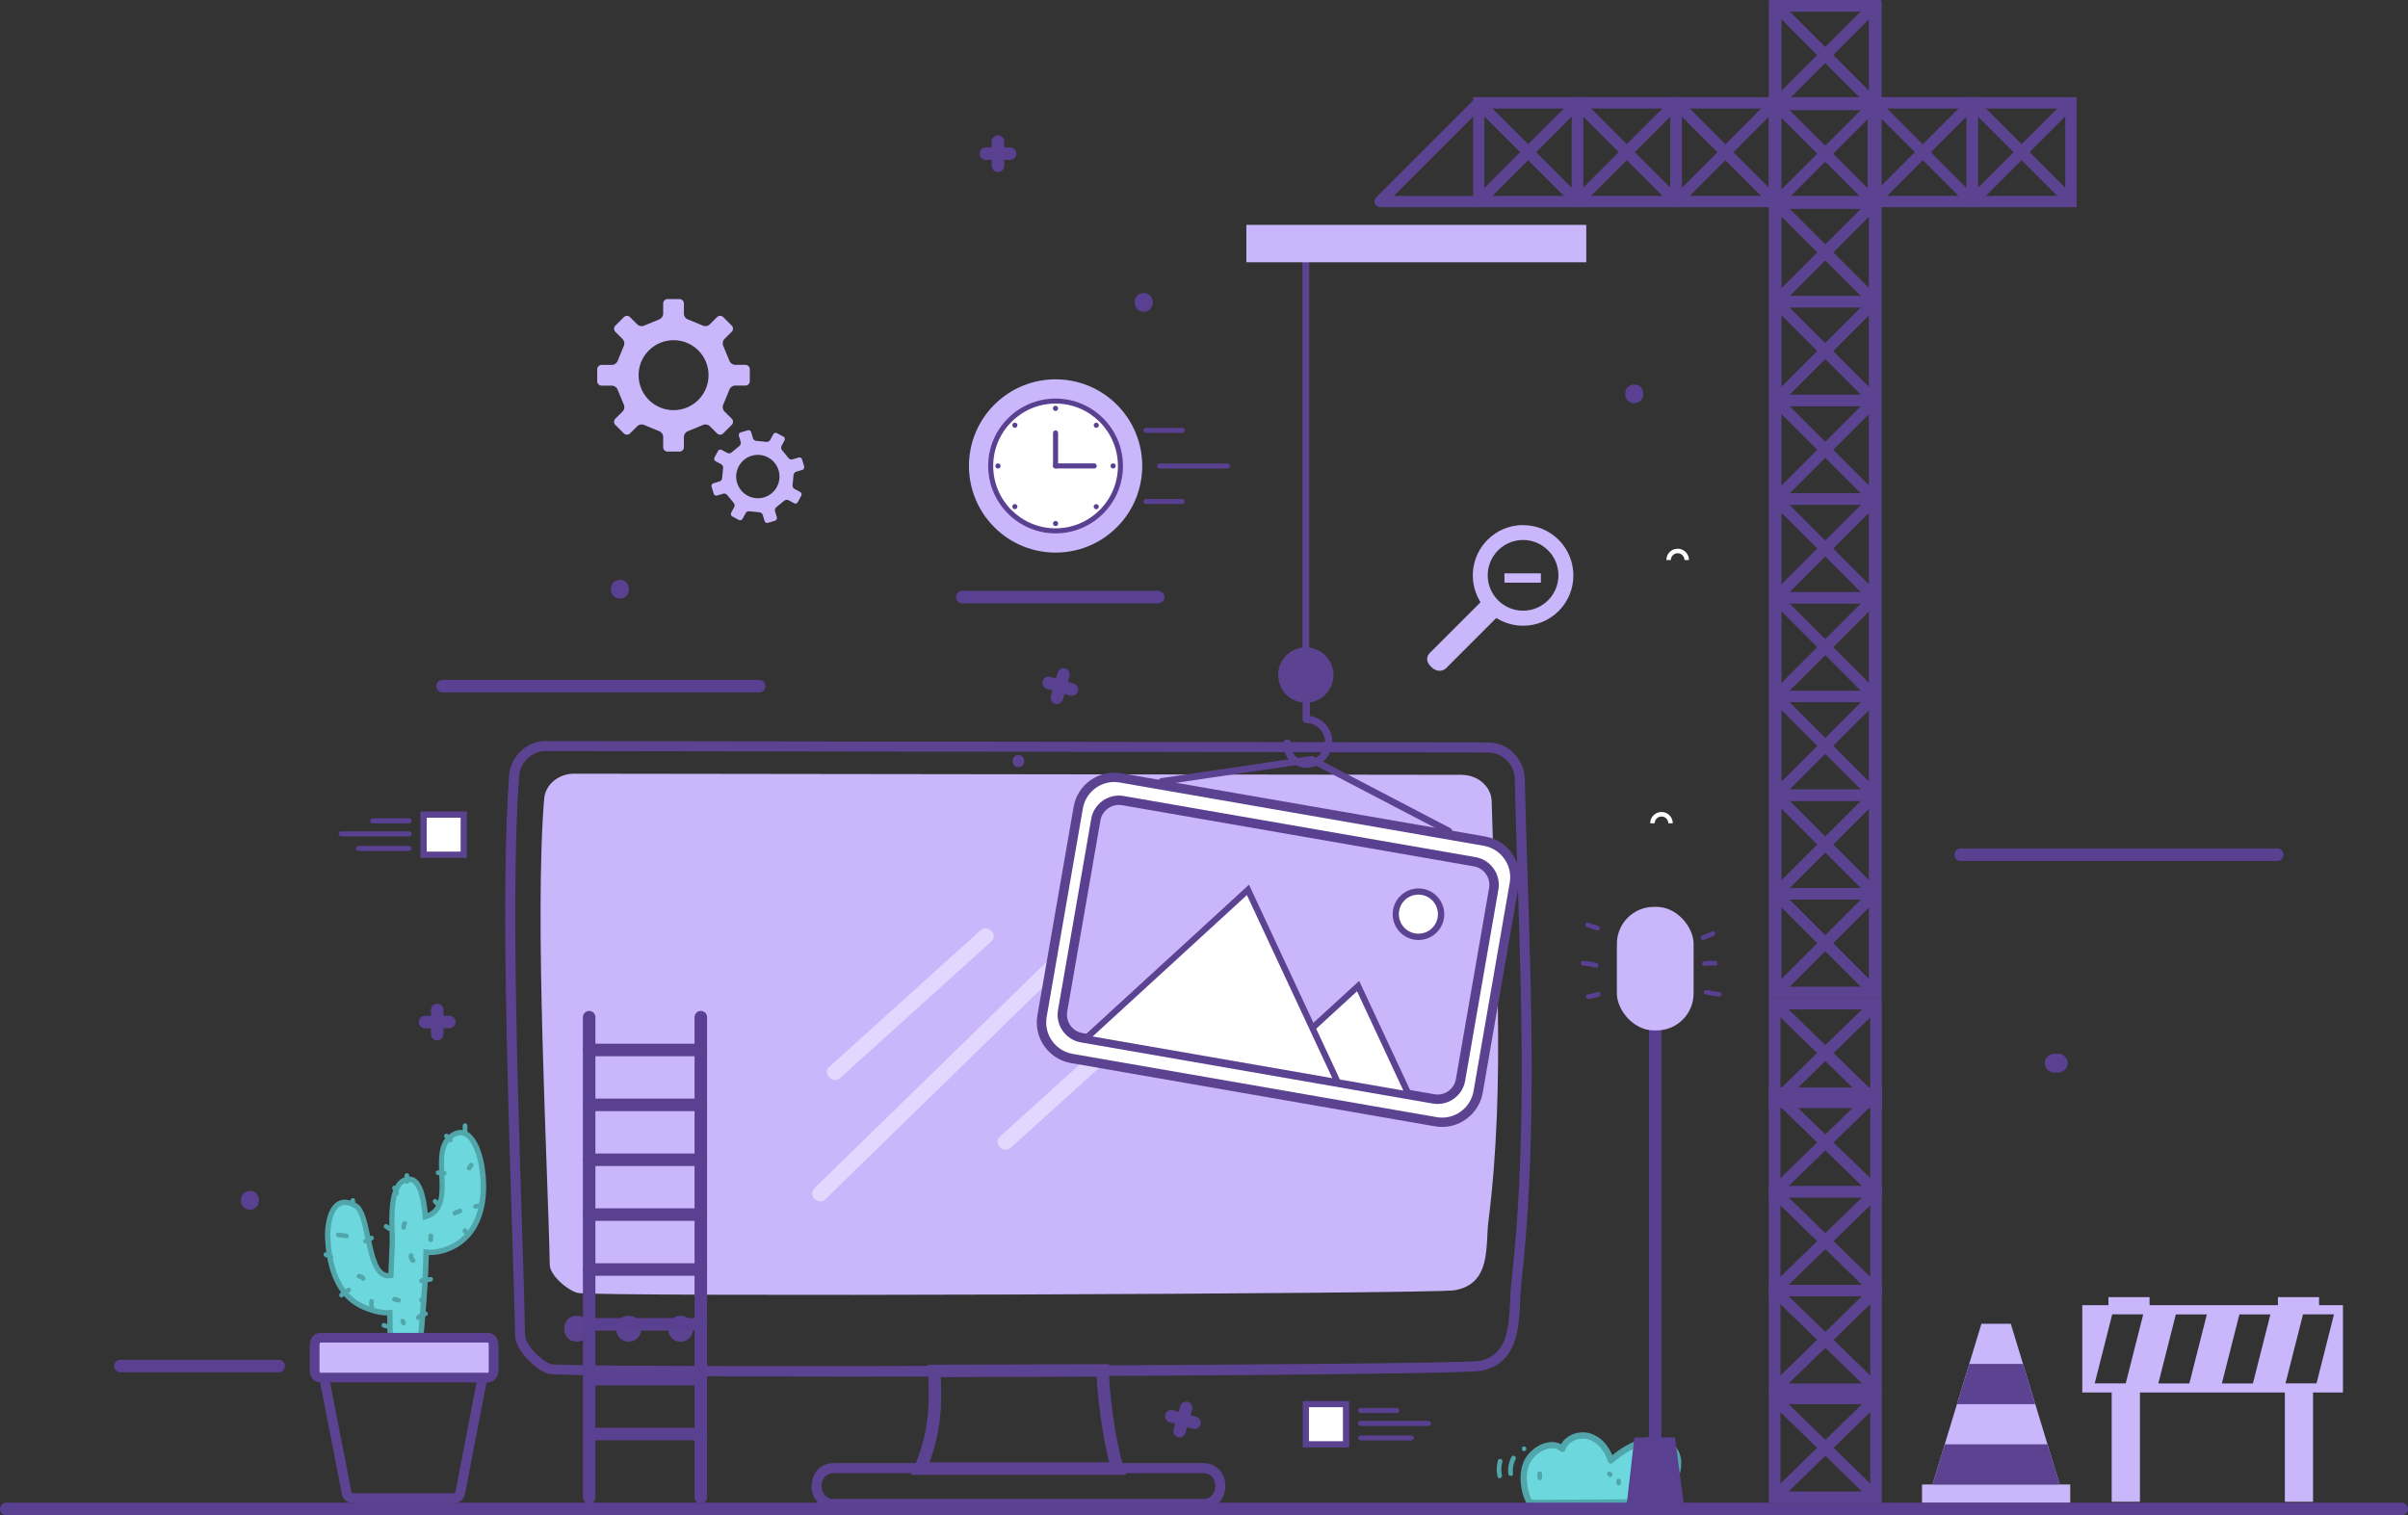 <?xml version="1.0" encoding="UTF-8"?>
<svg id="Calque_2" data-name="Calque 2" xmlns="http://www.w3.org/2000/svg" viewBox="0 0 400.47 252.01">
  <rect x="0" y="0" width="400.47" height="252.01" fill="#333333" stroke="none"/>
  <defs>
    <style>
      .cls-1 {
        fill: #5c4391;
      }

      .cls-1, .cls-2, .cls-3, .cls-4, .cls-5, .cls-6, .cls-7, .cls-8, .cls-9 {
        stroke-width: 0px;
      }

      .cls-2, .cls-7 {
        fill: #cab6fb;
      }

      .cls-3 {
        fill: #594091;
      }

      .cls-4 {
        fill: #fff;
      }

      .cls-5 {
        fill: #6cd8dd;
      }

      .cls-6 {
        fill: #e2d7ff;
      }

      .cls-7 {
        fill-rule: evenodd;
      }

      .cls-8 {
        fill: #583f91;
      }

      .cls-9 {
        fill: #50a6aa;
      }
    </style>
  </defs>
  <g id="OBJECTS">
    <g>
      <g>
        <g>
          <path class="cls-5" d="M267.9,242.9c-.54-1.76-1.78-3.41-3.53-3.98s-3.98.29-4.53,2.05c-1.61-1.35-4.09-.28-5.39,1.38-2.1,2.68-.48,7.06-.13,7.35.38.31,1.4.25,1.4.25l15.71-.09s2.88-.21,4.21-.74c2.68-1.07,4.5-5.67,2.77-7.98-1.17-1.57-3.49-1.91-5.36-1.31s-3.69,1.77-5.16,3.07"/>
          <path class="cls-9" d="M255.5,250.48c-.4,0-1.11-.05-1.51-.38-.62-.5-2.18-5.23.05-8.07.94-1.2,2.34-2.03,3.67-2.17.69-.08,1.34.04,1.9.34.34-.61.87-1.11,1.55-1.47,1.03-.54,2.29-.65,3.37-.31,1.56.5,2.87,1.82,3.61,3.6,1.53-1.24,3.2-2.18,4.77-2.68,1.88-.6,4.53-.39,5.93,1.49.81,1.08.99,2.68.51,4.39-.58,2.04-1.95,3.76-3.51,4.38-1.39.55-4.24.77-4.37.78l-15.74.09c-.05,0-.13,0-.23,0ZM258.11,240.88c-.1,0-.19,0-.29.02-1.04.11-2.2.81-2.96,1.78-1.84,2.35-.47,6.27-.17,6.67.07.05.59.12,1.01.1l15.73-.09s2.78-.21,4.02-.7c1.25-.5,2.41-1.98,2.89-3.7.4-1.4.27-2.67-.34-3.49-1.1-1.47-3.25-1.62-4.79-1.13-1.63.52-3.4,1.57-4.97,2.96-.13.12-.31.16-.48.11-.17-.05-.3-.18-.36-.35-.55-1.81-1.75-3.17-3.19-3.64-.82-.26-1.78-.17-2.57.24-.65.34-1.11.86-1.3,1.47-.05.17-.18.29-.35.34-.16.05-.35.01-.48-.1-.39-.33-.86-.49-1.39-.49Z"/>
        </g>
        <path class="cls-9" d="M251.38,242.31c-.45.87-.64,1.82-.54,2.8.05.49.83.5.78,0-.09-.85.04-1.65.43-2.41.23-.44-.44-.84-.67-.39h0Z"/>
        <path class="cls-9" d="M249.11,242.93c-.24.88-.26,1.76-.07,2.65.11.49.86.28.75-.21-.17-.75-.14-1.49.07-2.24.13-.48-.62-.69-.75-.21h0Z"/>
        <path class="cls-9" d="M253.47,241.35c.5,0,.5-.78,0-.78s-.5.78,0,.78h0Z"/>
        <path class="cls-9" d="M255.68,245.11v.69c0,.5.78.5.78,0v-.69c0-.5-.78-.5-.78,0h0Z"/>
        <path class="cls-9" d="M268.81,246.32v.35c0,.5.78.5.78,0v-.35c0-.5-.78-.5-.78,0h0Z"/>
        <path class="cls-9" d="M267.37,245.39l.17.17c.35.35.9-.2.55-.55l-.17-.17c-.35-.35-.9.2-.55.55h0Z"/>
      </g>
      <path class="cls-3" d="M46.35,228.24h-26.33c-.57,0-1.04-.46-1.04-1.04s.46-1.04,1.04-1.04h26.33c.57,0,1.04.46,1.04,1.04s-.46,1.04-1.04,1.04Z"/>
      <path class="cls-4" d="M278.2,136.93h-.75c0-.62-.51-1.13-1.13-1.13s-1.13.51-1.13,1.13h-.75c0-1.04.84-1.88,1.88-1.88s1.88.84,1.88,1.88Z"/>
      <path class="cls-4" d="M280.89,93.14h-.75c0-.62-.51-1.13-1.13-1.13s-1.13.51-1.13,1.13h-.75c0-1.04.84-1.88,1.88-1.88s1.88.84,1.88,1.88Z"/>
      <path class="cls-1" d="M187.28,245.3h-35.79l.61-1.44c2.35-5.57,2.59-10.33,2.23-15.78l-.07-1.1,30.17-.09v1.03c.03,3.52.99,11.51,2.42,16.03l.43,1.35ZM154.58,243.22h29.9c-1.15-4.35-1.93-10.64-2.09-14.26l-25.93.08c.25,4.83-.05,9.22-1.88,14.18Z"/>
      <path class="cls-1" d="M141.21,228.95c-27.17,0-49.18-.15-50.14-.49-2.33-.83-5.36-4.05-5.41-6.34-.09-4.95-.3-11.69-.55-19.5-.74-23.54-1.76-55.77-.44-73.61.24-3.25,2.93-5.76,6.13-5.76h.1l156.63.23c3.31.06,5.97,2.73,6.05,6.09.12,5.21.29,10.54.46,15.93.72,22.6,1.46,45.97-1.04,68.06-.1.87-.14,1.83-.19,2.83-.21,4.64-.47,10.41-6.45,11.59-2.92.58-60.89.97-105.16.97ZM90.82,124.91c-2.35,0-4.31,1.84-4.49,4.22-1.31,17.75-.3,49.94.44,73.44.25,7.81.46,14.56.55,19.52.03,1.44,2.44,4.13,4.3,4.8,3.33.68,150.59.18,154.42-.54,4.69-.93,4.9-5.55,5.11-10.03.05-1.04.09-2.04.2-2.94,2.49-21.98,1.75-45.28,1.03-67.82-.17-5.4-.34-10.73-.46-15.95-.06-2.46-1.99-4.41-4.4-4.46l-156.62-.23h-.07Z"/>
      <path class="cls-7" d="M243.16,128.87l-147.58-.19c-2.65-.04-4.88,1.78-5.08,4.16-1.65,19.75.6,60.96.93,77.55.03,1.62,2.67,4.04,4.57,4.64,2.24.71,142.48.17,145.91-.43,6.16-1.07,5.11-7.38,5.62-11.41,2.92-22.81,1.13-47.61.55-69.92-.06-2.42-2.24-4.35-4.93-4.39Z"/>
      <path class="cls-1" d="M200.08,250.97h-61.4c-2.44,0-3.71-1.92-3.71-3.81s1.27-3.82,3.71-3.82h61.4c2.44,0,3.71,1.92,3.71,3.81s-1.27,3.82-3.71,3.82ZM138.68,245.02c-1.61,0-2.04,1.35-2.04,2.15s.43,2.14,2.04,2.14h61.4c1.61,0,2.04-1.35,2.04-2.15s-.43-2.14-2.04-2.14h-61.4Z"/>
      <g>
        <path class="cls-1" d="M95.91,223.14c2.76,0,2.76-4.29,0-4.29s-2.76,4.29,0,4.29h0Z"/>
        <path class="cls-1" d="M104.55,223.14c2.76,0,2.76-4.29,0-4.29s-2.76,4.29,0,4.29h0Z"/>
        <path class="cls-1" d="M113.19,223.14c2.76,0,2.76-4.29,0-4.29s-2.76,4.29,0,4.29h0Z"/>
      </g>
      <path class="cls-1" d="M169.38,127.59c1.29,0,1.3-2.01,0-2.01s-1.3,2.01,0,2.01h0Z"/>
      <g>
        <polygon class="cls-2" points="342.55 246.9 321.39 246.9 329.53 220.17 334.41 220.17 342.55 246.9"/>
        <rect class="cls-2" x="319.65" y="246.9" width="24.65" height="3.05"/>
        <polygon class="cls-1" points="323.43 240.22 321.39 246.9 342.55 246.9 340.52 240.22 323.43 240.22"/>
        <polygon class="cls-1" points="325.46 233.54 338.48 233.54 336.45 226.85 327.5 226.85 325.46 233.54"/>
      </g>
      <path class="cls-2" d="M351.2,249.78h4.69v-18.18h24.1v18.18h4.69v-18.18h4.97v-14.52h-3.97v-1.34h-6.84v1.34h-21.35v-1.34h-6.84v1.34h-4.35v14.52h4.89v18.18ZM388.15,218.6v.06l-2.89,11.42h-5.16l2.91-11.48h5.15ZM374.68,230.09h-5.16l2.91-11.48h5.16l-2.91,11.48ZM364.11,230.09h-5.16l2.91-11.48h5.16l-2.91,11.48ZM351.28,218.6h5.16l-2.91,11.48h-5.16l2.91-11.48Z"/>
      <g>
        <path class="cls-2" d="M120.28,72.07l1.41-1.41c.29-.28.29-.75,0-1.03l-1.23-1.22c-.28-.29-.36-.8-.16-1.16l1-2.42c.11-.39.54-.7.94-.7h1.73c.4,0,.73-.33.73-.73v-1.99c0-.4-.33-.73-.73-.73h-1.73c-.4,0-.82-.32-.94-.7l-1-2.42c-.19-.35-.12-.87.16-1.16l1.23-1.22c.29-.29.29-.75,0-1.03l-1.41-1.41c-.28-.28-.75-.28-1.03,0l-1.23,1.23c-.29.28-.8.36-1.15.17l-2.43-1c-.39-.11-.7-.53-.7-.94v-1.73c0-.4-.33-.73-.73-.73h-1.99c-.4,0-.73.33-.73.73v1.73c0,.4-.31.82-.7.94l-2.43,1c-.35.19-.87.12-1.15-.17l-1.23-1.22c-.28-.29-.75-.29-1.03,0l-1.41,1.41c-.29.28-.29.74,0,1.03l1.22,1.22c.28.29.36.81.17,1.16l-1,2.42c-.11.39-.54.7-.94.7h-1.74c-.4,0-.73.32-.73.73v1.99c0,.4.33.73.73.73h1.74c.4,0,.82.32.94.7l1,2.42c.19.35.12.87-.17,1.16l-1.22,1.22c-.29.29-.29.75,0,1.03l1.41,1.41c.28.29.74.29,1.03,0l1.23-1.22c.28-.28.8-.36,1.16-.16l2.42,1c.39.11.7.53.7.94v1.74c0,.4.33.73.73.73h1.99c.4,0,.73-.33.73-.73v-1.74c0-.4.31-.82.7-.94l2.43-1c.35-.19.87-.12,1.15.16l1.23,1.22c.28.29.75.29,1.03,0ZM112.02,68.22c-3.21,0-5.82-2.61-5.82-5.82s2.61-5.82,5.82-5.82,5.82,2.6,5.82,5.82-2.61,5.82-5.82,5.82Z"/>
        <path class="cls-2" d="M133.74,77.57l-.36-1.18c-.07-.24-.33-.37-.56-.3l-1.03.31c-.24.07-.55-.04-.68-.25l-1.03-1.25c-.17-.17-.22-.5-.11-.72l.51-.95c.12-.22.03-.5-.18-.61l-1.09-.58c-.22-.12-.49-.03-.61.19l-.51.95c-.12.22-.41.36-.66.31l-1.62-.16c-.25,0-.51-.19-.58-.43l-.31-1.03c-.07-.24-.32-.37-.56-.3l-1.18.35c-.24.07-.37.33-.3.57l.31,1.03c.07.24-.04.54-.25.68l-1.25,1.03c-.17.18-.5.22-.72.11l-.95-.51c-.22-.12-.49-.04-.61.19l-.59,1.08c-.11.22-.03.5.18.61l.95.51c.22.12.36.41.31.65l-.16,1.62c0,.25-.19.51-.43.58l-1.03.31c-.24.07-.38.33-.3.56l.36,1.18c.07.24.32.37.56.3l1.03-.31c.24-.07.54.04.68.25l1.03,1.26c.18.17.22.5.11.72l-.51.95c-.12.22-.03.49.19.61l1.09.58c.22.12.49.03.61-.18l.51-.95c.11-.22.41-.36.65-.31l1.61.16c.25,0,.51.19.59.43l.31,1.03c.07.24.33.38.56.3l1.18-.36c.24-.07.37-.33.3-.56l-.31-1.03c-.07-.24.04-.55.25-.68l1.26-1.03c.17-.18.5-.23.72-.11l.95.51c.22.12.5.04.61-.18l.58-1.09c.12-.22.03-.49-.19-.61l-.95-.51c-.22-.12-.36-.41-.31-.65l.16-1.62c0-.25.19-.51.43-.58l1.03-.31c.24-.07.37-.32.3-.56ZM129.22,80.96c-.94,1.76-3.13,2.42-4.88,1.48-1.76-.94-2.42-3.13-1.48-4.88.94-1.76,3.13-2.42,4.88-1.48,1.75.94,2.41,3.13,1.47,4.88Z"/>
      </g>
      <path class="cls-3" d="M192.62,100.35h-32.6c-.57,0-1.04-.46-1.04-1.04s.46-1.04,1.04-1.04h32.6c.57,0,1.04.46,1.04,1.04s-.46,1.04-1.04,1.04Z"/>
      <path class="cls-3" d="M126.26,115.16h-52.66c-.57,0-1.04-.46-1.04-1.04s.46-1.04,1.04-1.04h52.66c.57,0,1.04.46,1.04,1.04s-.46,1.04-1.04,1.04Z"/>
      <path class="cls-3" d="M378.73,143.2h-52.66c-.57,0-1.04-.46-1.04-1.04s.46-1.04,1.04-1.04h52.66c.57,0,1.04.46,1.04,1.04s-.46,1.04-1.04,1.04Z"/>
      <path class="cls-3" d="M399.44,252.01H1.04c-.57,0-1.04-.46-1.04-1.04s.46-1.04,1.04-1.04h398.4c.57,0,1.04.46,1.04,1.04s-.46,1.04-1.04,1.04Z"/>
      <g>
        <path class="cls-2" d="M253.3,87.33c-2.23,0-4.33.87-5.91,2.45-2.69,2.69-3.23,6.87-1.3,10.15l.14.23-8.47,8.47s-.41.4-.42.96c0,.43.21.86.64,1.29.45.45.93.69,1.42.69.58,0,.99-.34,1-.34l8.45-8.45.23.14c1.28.75,2.74,1.15,4.23,1.15,2.23,0,4.33-.87,5.91-2.45,3.26-3.26,3.26-8.57,0-11.83-1.58-1.58-3.68-2.45-5.92-2.45ZM253.3,101.57c-3.24,0-5.88-2.64-5.88-5.88,0-3.24,2.64-5.88,5.88-5.88h0c3.24,0,5.88,2.64,5.88,5.88s-2.64,5.88-5.88,5.88Z"/>
        <path class="cls-2" d="M250.2,96.91h6.06v-1.55h-6.06v1.55Z"/>
      </g>
      <g>
        <path class="cls-3" d="M97.98,250.09c-.57,0-1.04-.46-1.04-1.04v-79.87c0-.57.46-1.04,1.04-1.04s1.04.46,1.04,1.04v79.87c0,.57-.46,1.04-1.04,1.04Z"/>
        <path class="cls-3" d="M116.55,250.09c-.57,0-1.04-.46-1.04-1.04v-79.87c0-.57.46-1.04,1.04-1.04s1.04.46,1.04,1.04v79.87c0,.57-.46,1.04-1.04,1.04Z"/>
        <path class="cls-3" d="M116.55,175.67h-18.56c-.57,0-1.04-.46-1.04-1.04s.46-1.04,1.04-1.04h18.56c.57,0,1.04.46,1.04,1.04s-.46,1.04-1.04,1.04Z"/>
        <path class="cls-3" d="M116.55,184.8h-18.56c-.57,0-1.04-.46-1.04-1.04s.46-1.04,1.04-1.04h18.56c.57,0,1.04.46,1.04,1.04s-.46,1.04-1.04,1.04Z"/>
        <path class="cls-3" d="M116.55,193.93h-18.56c-.57,0-1.04-.46-1.04-1.04s.46-1.04,1.04-1.04h18.56c.57,0,1.04.46,1.04,1.04s-.46,1.04-1.04,1.04Z"/>
        <path class="cls-3" d="M116.55,203.05h-18.56c-.57,0-1.04-.46-1.04-1.04s.46-1.04,1.04-1.04h18.56c.57,0,1.04.46,1.04,1.04s-.46,1.04-1.04,1.04Z"/>
        <path class="cls-3" d="M116.55,212.18h-18.56c-.57,0-1.04-.46-1.04-1.04s.46-1.04,1.04-1.04h18.56c.57,0,1.04.46,1.04,1.04s-.46,1.04-1.04,1.04Z"/>
        <path class="cls-3" d="M116.55,221.3h-18.56c-.57,0-1.04-.46-1.04-1.04s.46-1.04,1.04-1.04h18.56c.57,0,1.04.46,1.04,1.04s-.46,1.04-1.04,1.04Z"/>
        <path class="cls-3" d="M116.55,230.43h-18.56c-.57,0-1.04-.46-1.04-1.04s.46-1.04,1.04-1.04h18.56c.57,0,1.04.46,1.04,1.04s-.46,1.04-1.04,1.04Z"/>
        <path class="cls-3" d="M116.55,239.55h-18.56c-.57,0-1.04-.46-1.04-1.04s.46-1.04,1.04-1.04h18.56c.57,0,1.04.46,1.04,1.04s-.46,1.04-1.04,1.04Z"/>
      </g>
      <g>
        <path class="cls-3" d="M72.71,173.05c-.57,0-1.04-.46-1.04-1.04v-4.04c0-.57.46-1.04,1.04-1.04s1.04.46,1.04,1.04v4.04c0,.57-.46,1.04-1.04,1.04Z"/>
        <path class="cls-3" d="M74.72,171.03h-4.04c-.57,0-1.04-.46-1.04-1.04s.46-1.04,1.04-1.04h4.04c.57,0,1.04.46,1.04,1.04s-.46,1.04-1.04,1.04Z"/>
      </g>
      <g>
        <path class="cls-3" d="M165.97,28.62c-.57,0-1.04-.46-1.04-1.04v-4.04c0-.57.46-1.04,1.04-1.04s1.04.46,1.04,1.04v4.04c0,.57-.46,1.04-1.04,1.04Z"/>
        <path class="cls-3" d="M167.99,26.6h-4.04c-.57,0-1.04-.46-1.04-1.04s.46-1.04,1.04-1.04h4.04c.57,0,1.04.46,1.04,1.04s-.46,1.04-1.04,1.04Z"/>
      </g>
      <g>
        <path class="cls-3" d="M198.67,237.68c-.09,0-.19-.01-.29-.04l-3.88-1.11c-.55-.16-.87-.73-.71-1.28.16-.55.73-.86,1.28-.71l3.88,1.11c.55.16.87.73.71,1.28-.13.46-.55.75-1,.75Z"/>
        <path class="cls-3" d="M196.17,239.07c-.09,0-.19-.01-.29-.04-.55-.16-.87-.73-.71-1.28l1.11-3.88c.16-.55.73-.86,1.28-.71.55.16.87.73.71,1.28l-1.11,3.88c-.13.46-.55.75-1,.75Z"/>
      </g>
      <g>
        <path class="cls-3" d="M178.27,115.72c-.09,0-.19-.01-.28-.04l-3.88-1.11c-.55-.16-.87-.73-.71-1.28.16-.55.73-.87,1.28-.71l3.88,1.11c.55.16.87.73.71,1.28-.13.46-.55.75-1,.75Z"/>
        <path class="cls-3" d="M175.77,117.1c-.09,0-.19-.01-.29-.04-.55-.16-.87-.73-.71-1.28l1.11-3.88c.16-.55.73-.87,1.28-.71.55.16.87.73.71,1.28l-1.11,3.88c-.13.46-.55.75-1,.75Z"/>
      </g>
      <g>
        <circle class="cls-2" cx="175.55" cy="77.5" r="14.41" transform="translate(-3.38 146.83) rotate(-45)"/>
        <g>
          <circle class="cls-4" cx="175.55" cy="77.5" r="10.79"/>
          <path class="cls-3" d="M175.55,88.71c-6.18,0-11.21-5.03-11.21-11.21s5.03-11.21,11.21-11.21,11.21,5.03,11.21,11.21-5.03,11.21-11.21,11.21ZM175.55,67.12c-5.72,0-10.37,4.65-10.37,10.38s4.65,10.37,10.37,10.37,10.37-4.65,10.37-10.37-4.65-10.38-10.37-10.38Z"/>
        </g>
        <g>
          <path class="cls-3" d="M175.55,77.91c-.23,0-.42-.19-.42-.42v-5.49c0-.23.19-.42.42-.42s.42.19.42.42v5.49c0,.23-.19.42-.42.42Z"/>
          <path class="cls-3" d="M181.98,77.91h-6.44c-.23,0-.42-.19-.42-.42s.19-.42.42-.42h6.44c.23,0,.42.19.42.42s-.19.42-.42.42Z"/>
        </g>
        <g>
          <path class="cls-3" d="M175.97,67.92c0,.24-.19.43-.43.43s-.43-.19-.43-.43.19-.43.43-.43.43.19.43.43Z"/>
          <path class="cls-3" d="M182.62,71.03c-.17.17-.44.17-.6,0-.17-.17-.17-.44,0-.6.17-.17.44-.17.6,0,.17.17.17.44,0,.6Z"/>
          <path class="cls-3" d="M185.12,77.92c-.24,0-.43-.19-.43-.43s.19-.43.43-.43.43.19.43.43-.19.43-.43.43Z"/>
          <path class="cls-3" d="M182.01,84.57c-.17-.17-.17-.44,0-.6s.44-.17.6,0c.17.17.17.44,0,.6-.17.17-.44.17-.6,0Z"/>
          <path class="cls-3" d="M175.12,87.07c0-.24.19-.43.43-.43s.43.19.43.43-.19.43-.43.43-.43-.19-.43-.43Z"/>
          <path class="cls-3" d="M168.48,83.96c.17-.17.44-.17.6,0s.17.44,0,.6-.44.17-.6,0c-.17-.17-.17-.44,0-.6Z"/>
          <circle class="cls-3" cx="165.97" cy="77.5" r=".43"/>
          <path class="cls-3" d="M169.08,70.42c.17.17.17.44,0,.6-.17.17-.44.17-.6,0s-.17-.44,0-.6.44-.17.6,0Z"/>
        </g>
        <g>
          <path class="cls-3" d="M196.62,71.99h-6.05c-.23,0-.42-.19-.42-.42s.19-.42.42-.42h6.05c.23,0,.42.19.42.42s-.19.42-.42.42Z"/>
          <path class="cls-3" d="M196.62,83.83h-6.05c-.23,0-.42-.19-.42-.42s.19-.42.42-.42h6.05c.23,0,.42.19.42.42s-.19.42-.42.42Z"/>
          <path class="cls-3" d="M204.14,77.92h-11.3c-.23,0-.42-.19-.42-.42s.19-.42.42-.42h11.3c.23,0,.42.19.42.42s-.19.42-.42.42Z"/>
        </g>
      </g>
      <g>
        <g>
          <rect class="cls-4" x="217.17" y="233.54" width="6.68" height="6.68"/>
          <path class="cls-1" d="M224.38,240.74h-7.72v-7.72h7.72v7.72ZM217.69,239.7h5.65v-5.65h-5.65v5.65Z"/>
        </g>
        <g>
          <path class="cls-3" d="M232.31,235.01h-6.05c-.23,0-.42-.19-.42-.42s.19-.42.42-.42h6.05c.23,0,.42.19.42.42s-.19.42-.42.42Z"/>
          <path class="cls-3" d="M234.59,239.58h-8.18c-.31,0-.56-.19-.56-.42s.25-.42.56-.42h8.18c.31,0,.56.19.56.42s-.25.42-.56.42Z"/>
          <path class="cls-3" d="M237.56,237.17h-11.3c-.23,0-.42-.19-.42-.42s.19-.42.42-.42h11.3c.23,0,.42.19.42.42s-.19.42-.42.42Z"/>
        </g>
      </g>
      <g>
        <g>
          <rect class="cls-4" x="70.45" y="135.48" width="6.68" height="6.68" transform="translate(147.58 277.64) rotate(180)"/>
          <path class="cls-1" d="M77.65,142.68h-7.72v-7.72h7.72v7.72ZM70.97,141.64h5.64v-5.64h-5.64v5.64Z"/>
        </g>
        <g>
          <path class="cls-3" d="M61.99,136.95h6.05c.23,0,.42-.19.42-.42s-.19-.42-.42-.42h-6.05c-.23,0-.42.19-.42.42s.19.42.42.42Z"/>
          <path class="cls-3" d="M59.72,141.53h8.18c.31,0,.56-.19.56-.42s-.25-.42-.56-.42h-8.18c-.31,0-.56.19-.56.42s.25.42.56.42Z"/>
          <path class="cls-3" d="M56.74,139.11h11.3c.23,0,.42-.19.42-.42s-.19-.42-.42-.42h-11.3c-.23,0-.42.19-.42.42s.19.42.42.42Z"/>
        </g>
      </g>
      <g>
        <rect class="cls-8" x="274.24" y="160.59" width="2.07" height="89.19"/>
        <rect class="cls-2" x="268.9" y="150.83" width="12.76" height="20.55" rx="6.15" ry="6.15"/>
        <path class="cls-8" d="M283.63,165.41c.73.12,1.46.23,2.19.35.49.08.7-.67.21-.75-.73-.12-1.46-.23-2.19-.35-.49-.08-.7.67-.21.75h0Z"/>
        <path class="cls-8" d="M283.56,160.66c.57-.1,1.14-.11,1.72-.06.5.05.49-.73,0-.78-.65-.06-1.28-.03-1.93.09-.49.09-.28.84.21.75h0Z"/>
        <path class="cls-8" d="M283.32,156.33c.56-.22,1.12-.44,1.68-.67.46-.18.26-.93-.21-.75-.56.22-1.12.44-1.68.67-.46.18-.26.93.21.75h0Z"/>
        <path class="cls-8" d="M264.25,166.14c.57-.08,1.13-.21,1.68-.4.47-.16.27-.91-.21-.75-.55.19-1.1.32-1.68.4-.49.07-.28.82.21.75h0Z"/>
        <path class="cls-8" d="M263.24,160.61c.72.02,1.42.13,2.11.32.48.14.69-.61.21-.75-.76-.21-1.53-.33-2.32-.35-.5-.01-.5.76,0,.78h0Z"/>
        <path class="cls-8" d="M263.92,154.21c.56.18,1.12.36,1.68.54.48.15.68-.6.21-.75-.56-.18-1.12-.36-1.68-.54-.48-.15-.68.6-.21.75h0Z"/>
        <polygon class="cls-3" points="270.44 250.99 271.82 239.07 278.56 239.07 280.12 250.82 270.44 250.99"/>
      </g>
      <g>
        <g>
          <g>
            <path class="cls-5" d="M80.1,193.92c-.31-1.9-1.65-6.79-4.6-5.24-4.78,2.51.99,12.02-4.77,13.7-.31-3.79-1.12-6.4-2.84-6.25-3.53.32-2.59,8.53-2.65,10.38-.06,1.84-.15,3.73-.23,5.63-4.16.75-3.33-10.09-5.86-11.59-3.93-2.33-4.76,2.86-4.66,5.26.18,4.08,1.28,8.97,5.12,11.13,1.26.72,3.49,1.52,5.23,1.38-.02,3.26.12,6.51.66,9.61,0,.03.06.03.07,0,0,0,0,0,0,0l2.33.13s0,.03,0,.04c-.02,1.02,1.58,1.03,1.59,0,.03-1.97,1.24-11.64,1.38-19.84,1.86.28,4.2-.59,5.53-1.57,3.97-2.91,4.43-8.26,3.7-12.77Z"/>
            <path class="cls-9" d="M68.67,229.3c-.24,0-.47-.06-.67-.18-.25-.15-.42-.38-.5-.65l-1.72-.09-.62.02-.1-.39c-.46-2.63-.67-5.57-.67-9.22-1.91,0-4.01-.89-5-1.45-4.09-2.31-5.16-7.53-5.34-11.5-.07-1.6.26-4.9,2.05-5.97.91-.54,2.01-.44,3.27.31,1.22.72,1.69,2.95,2.23,5.53.73,3.49,1.39,6,2.99,6.04l.04-.86c.07-1.48.13-2.95.18-4.39,0-.28,0-.72-.02-1.25-.11-3.23-.32-9.25,3.08-9.56.52-.05,1,.1,1.42.45.95.8,1.55,2.64,1.85,5.62,2.15-.96,2.03-3.44,1.91-6.29-.13-2.88-.26-5.86,2.27-7.19.82-.43,1.61-.47,2.33-.1,2.11,1.06,2.84,5.19,2.91,5.66h0c.56,3.46.8,9.77-3.88,13.2-1.3.96-3.5,1.8-5.36,1.7-.12,5.35-.67,11.25-1.04,15.19-.18,1.97-.33,3.53-.34,4.17,0,.45-.23.83-.61,1.04-.2.11-.42.16-.64.16ZM65.87,227.5l2.47.13v.43c-.02.21.06.27.11.3.12.07.3.07.43,0,.1-.06.15-.15.15-.28,0-.68.15-2.17.34-4.24.38-4.04.95-10.15,1.04-15.6v-.5s.51.07.51.07c1.72.26,3.96-.58,5.21-1.49,4.3-3.15,4.06-9.09,3.53-12.34h0c-.23-1.43-1.04-4.31-2.43-5.01-.46-.23-.96-.2-1.53.09-2.04,1.07-1.92,3.64-1.8,6.37.13,3,.28,6.39-3.05,7.37l-.52.15-.04-.54c-.31-3.78-1.03-5.13-1.59-5.59-.23-.2-.48-.28-.77-.25-2.56.23-2.37,5.92-2.27,8.65.02.56.03,1.01.03,1.31-.05,1.44-.11,2.91-.18,4.4l-.07,1.59-.35.06c-2.84.51-3.64-3.32-4.35-6.7-.46-2.17-.93-4.42-1.81-4.95-.96-.57-1.76-.68-2.37-.31-1.32.79-1.69,3.59-1.62,5.17.17,3.75,1.15,8.66,4.89,10.77,1.29.73,3.4,1.45,4.97,1.32l.48-.04v.48c-.02,3.64.17,6.57.59,9.17Z"/>
          </g>
          <path class="cls-1" d="M75.53,249.97h-16.88c-.9,0-1.62-.59-1.79-1.46l-3.83-19.68,1.59-.31,3.83,19.68c.03.15.16.15.2.15h16.88s.17,0,.2-.15l3.8-19.68,1.59.31-3.8,19.68c-.17.88-.89,1.47-1.79,1.47Z"/>
          <g>
            <g>
              <path class="cls-2" d="M53.2,222.5h28.02c.48,0,.87.53.87,1.17v4.26c0,.65-.39,1.17-.87,1.17h-28.02c-.48,0-.87-.53-.87-1.17v-4.26c0-.65.39-1.17.87-1.17Z"/>
              <path class="cls-3" d="M81.22,229.55h-28.02c-.72,0-1.31-.72-1.31-1.62v-4.26c0-.89.59-1.62,1.31-1.62h28.02c.72,0,1.31.73,1.31,1.62v4.26c0,.89-.59,1.62-1.31,1.62ZM53.2,222.94c-.2,0-.43.31-.43.73v4.26c0,.42.23.73.43.73h28.02c.2,0,.43-.31.43-.73v-4.26c0-.42-.23-.73-.43-.73h-28.02Z"/>
            </g>
            <g>
              <path class="cls-2" d="M81.22,229.48h-28.02c-.68,0-1.24-.69-1.24-1.54v-4.26c0-.85.55-1.54,1.24-1.54h28.02c.68,0,1.24.69,1.24,1.54v4.26c0,.85-.56,1.54-1.24,1.54ZM53.2,222.87c-.24,0-.5.33-.5.81v4.26c0,.47.26.81.5.81h28.02c.24,0,.5-.33.5-.81v-4.26c0-.48-.26-.81-.5-.81h-28.02Z"/>
              <path class="cls-3" d="M81.22,229.92h-28.02c-.93,0-1.68-.89-1.68-1.98v-4.26c0-1.09.75-1.99,1.68-1.99h28.02c.93,0,1.68.89,1.68,1.99v4.26c0,1.09-.75,1.98-1.68,1.98ZM53.25,223.31s-.11.17-.11.36v4.26c0,.23.09.36.12.38h27.96s.06-.15.06-.38v-4.26c0-.23-.09-.36-.12-.38h-27.91Z"/>
            </g>
          </g>
        </g>
        <path class="cls-9" d="M56.25,205.77c.46.06.92.12,1.38.18.5.06.49-.72,0-.78-.46-.06-.92-.12-1.38-.18-.5-.06-.49.72,0,.78h0Z"/>
        <path class="cls-9" d="M58.29,199.65v.69c0,.5.78.5.78,0v-.69c0-.5-.78-.5-.78,0h0Z"/>
        <path class="cls-9" d="M60.98,206.79c.34-.19.67-.38,1.01-.56.44-.24.05-.92-.39-.67-.34.19-.67.38-1.01.56-.44.24-.05.92.39.67h0Z"/>
        <path class="cls-9" d="M56.98,215.73c.41-.28.81-.57,1.22-.85.41-.28.02-.96-.39-.67-.41.28-.81.57-1.22.85-.41.28-.02.96.39.67h0Z"/>
        <path class="cls-9" d="M54.07,209.05c.29.11.58.23.87.34.47.18.67-.57.21-.75-.29-.11-.58-.23-.87-.34-.47-.18-.67.57-.21.75h0Z"/>
        <path class="cls-9" d="M59.71,212.66c.19.01.3.1.41.24.32.39.87-.17.55-.55-.25-.3-.57-.44-.96-.47-.5-.04-.5.74,0,.78h0Z"/>
        <path class="cls-9" d="M61.42,216.32c-.08.54-.02,1.01.19,1.52.19.46.86.06.67-.39-.13-.3-.16-.6-.11-.92.08-.49-.67-.7-.75-.21h0Z"/>
        <path class="cls-9" d="M65.48,216.46l.69.18c.48.13.69-.62.21-.75-.23-.06-.46-.12-.69-.18-.48-.13-.69.62-.21.75h0Z"/>
        <path class="cls-9" d="M67.97,208.81c-.04.44.13.84.47,1.13.38.32.93-.23.55-.55-.2-.17-.26-.33-.24-.58.05-.5-.73-.5-.78,0h0Z"/>
        <path class="cls-9" d="M66.98,203.26c-.23.31-.27.62-.2.99.09.49.84.28.75-.21-.02-.16.02-.29.12-.39.3-.4-.38-.79-.67-.39h0Z"/>
        <path class="cls-9" d="M71.25,205.53v.69c0,.5.78.5.78,0v-.69c0-.5-.78-.5-.78,0h0Z"/>
        <path class="cls-9" d="M64.01,204.31c.17.12.35.23.52.35.42.28.81-.39.39-.67-.17-.12-.35-.23-.52-.35-.42-.28-.81.4-.39.67h0Z"/>
        <path class="cls-9" d="M65.31,197.86c.15.18.22.36.24.59.04.5.82.5.78,0-.03-.45-.18-.8-.47-1.14-.33-.38-.87.17-.55.55h0Z"/>
        <path class="cls-9" d="M67.27,195.5v1.04c0,.5.78.5.78,0v-1.04c0-.5-.78-.5-.78,0h0Z"/>
        <path class="cls-9" d="M72.08,200.07c.11.12.22.24.34.35.35.36.9-.19.55-.55-.11-.12-.22-.24-.34-.35-.35-.36-.9.19-.55.55h0Z"/>
        <path class="cls-9" d="M72.85,195.44c.34.02.69.04,1.03.06.5.03.5-.75,0-.78-.34-.02-.69-.04-1.03-.06-.5-.03-.5.75,0,.78h0Z"/>
        <path class="cls-9" d="M73.96,189.21c.23.23.46.46.69.69.35.35.9-.2.55-.55-.23-.23-.46-.46-.69-.69-.35-.35-.9.2-.55.55h0Z"/>
        <path class="cls-9" d="M76.95,187.21v1.21c0,.5.78.5.78,0v-1.21c0-.5-.78-.5-.78,0h0Z"/>
        <path class="cls-9" d="M78.36,194.49c.11-.17.23-.35.34-.52.28-.42-.4-.81-.67-.39-.11.17-.23.35-.34.52-.28.42.4.81.67.39h0Z"/>
        <path class="cls-9" d="M75.73,202.13c.29-.11.58-.22.87-.34.46-.18.26-.93-.21-.75-.29.11-.58.22-.87.34-.46.18-.26.93.21.75h0Z"/>
        <path class="cls-9" d="M79.17,201.04c.29-.06.58-.12.86-.18.49-.1.28-.85-.21-.75-.29.06-.58.12-.86.18-.49.1-.28.85.21.75h0Z"/>
        <path class="cls-9" d="M76.95,204.67v.17c0,.5.78.5.78,0v-.17c0-.5-.78-.5-.78,0h0Z"/>
        <path class="cls-9" d="M70.27,216.57c.17-.12.35-.23.52-.35.41-.28.03-.95-.39-.67-.17.12-.35.23-.52.35-.41.28-.03.95.39.67h0Z"/>
        <path class="cls-9" d="M69.82,219.44c.31-.3.64-.47,1.06-.57.49-.11.28-.86-.21-.75-.54.13-1,.38-1.4.77-.36.35.19.9.55.55h0Z"/>
        <path class="cls-9" d="M66.62,219.91c.06.11.12.23.18.34.23.45.9.05.67-.39-.06-.11-.12-.23-.18-.34-.23-.45-.9-.05-.67.39h0Z"/>
        <path class="cls-9" d="M63.65,220.75c.44.23.86.28,1.34.19.49-.1.28-.85-.21-.75-.27.06-.5.02-.74-.11-.44-.23-.84.44-.39.67h0Z"/>
        <path class="cls-9" d="M70.08,213.37c.52-.06,1.04-.13,1.55-.19.49-.06.5-.84,0-.78-.52.06-1.04.13-1.55.19-.49.06-.5.84,0,.78h0Z"/>
      </g>
      <g>
        <path class="cls-6" d="M139.75,179.28c8.37-7.57,16.74-15.14,25.11-22.7,1.24-1.12-.6-2.95-1.83-1.83-8.37,7.57-16.74,15.14-25.11,22.7-1.24,1.12.6,2.95,1.83,1.83h0Z"/>
        <path class="cls-6" d="M168.13,190.86c8.37-7.57,16.74-15.14,25.11-22.7,1.24-1.12-.6-2.95-1.83-1.83-8.37,7.57-16.74,15.14-25.11,22.7-1.24,1.12.6,2.95,1.83,1.83h0Z"/>
        <path class="cls-6" d="M137.29,199.44c17.55-17.11,35.09-34.22,52.64-51.33,1.2-1.17-.64-3-1.83-1.83-17.55,17.11-35.09,34.22-52.64,51.33-1.2,1.17.64,3,1.83,1.83h0Z"/>
      </g>
      <g>
        <g>
          <rect class="cls-1" x="216.61" y="39.84" width="1.13" height="72.44"/>
          <path class="cls-1" d="M221.77,112.27c0,2.54-2.06,4.6-4.6,4.6s-4.6-2.06-4.6-4.6,2.06-4.6,4.6-4.6,4.6,2.06,4.6,4.6Z"/>
          <path class="cls-1" d="M217.24,127.7c-.08,0-1.58-.01-2.67-1.11-.73-.73-1.1-1.74-1.1-3.01,0-.34.27-.61.61-.61s.61.27.61.61c0,.93.25,1.66.74,2.15.74.73,1.8.75,1.81.75,1.72,0,3.11-1.4,3.11-3.11s-1.4-3.11-3.11-3.11c-.34,0-.61-.27-.61-.61v-3.38c0-.34.27-.61.61-.61s.61.27.61.61v2.81c2.1.3,3.72,2.11,3.72,4.29,0,2.39-1.94,4.33-4.33,4.33h0Z"/>
        </g>
        <g>
          <path class="cls-1" d="M193.09,130.53c-.23-.04-.43-.23-.46-.47-.05-.31.17-.6.48-.64l24.89-3.67c.31-.05.6.17.64.48.05.31-.17.59-.48.64l-24.89,3.67c-.06,0-.12,0-.18,0Z"/>
          <path class="cls-1" d="M240.87,138.81c-.06,0-.11-.03-.16-.06l-22.89-11.95c-.28-.14-.38-.48-.24-.76.14-.28.48-.38.76-.24l22.89,11.95c.28.14.38.49.24.76-.12.22-.36.34-.6.29Z"/>
          <g>
            <rect class="cls-4" x="175.77" y="134.29" width="73.61" height="47.36" rx="5.87" ry="5.87" transform="translate(30.18 -34.06) rotate(9.86)"/>
            <path class="cls-1" d="M239.83,187.43c-.39,0-.78-.03-1.18-.1l-60.53-10.52c-1.81-.31-3.38-1.31-4.44-2.81-1.06-1.5-1.46-3.32-1.15-5.13l6.02-34.67c.65-3.73,4.21-6.24,7.94-5.59l60.53,10.52c1.81.31,3.38,1.31,4.44,2.81,1.06,1.5,1.46,3.32,1.15,5.13l-6.02,34.67c-.58,3.33-3.49,5.69-6.76,5.69ZM185.32,130.06c-2.53,0-4.78,1.82-5.23,4.4l-6.02,34.67c-.24,1.4.07,2.81.89,3.97.82,1.16,2.04,1.93,3.43,2.18l60.53,10.52c2.88.51,5.64-1.44,6.14-4.32l6.02-34.67c.24-1.4-.07-2.81-.89-3.96-.82-1.16-2.04-1.93-3.43-2.18l-60.53-10.52c-.31-.05-.61-.08-.91-.08Z"/>
          </g>
          <g>
            <rect class="cls-2" x="178.99" y="137.95" width="67.17" height="40.03" rx="3.75" ry="3.75" transform="translate(30.18 -34.06) rotate(9.86)"/>
            <path class="cls-3" d="M239.08,183.61c-.27,0-.54-.02-.81-.07l-58.51-10.17c-1.23-.21-2.3-.89-3.02-1.91-.72-1.02-1-2.26-.78-3.49l5.52-31.78c.44-2.53,2.86-4.24,5.4-3.8l58.51,10.17c2.54.44,4.24,2.86,3.8,5.4l-5.52,31.78c-.21,1.23-.89,2.3-1.91,3.02-.79.56-1.72.85-2.68.85ZM238.54,182c.82.14,1.64-.04,2.32-.52.68-.48,1.13-1.19,1.27-2.01l5.52-31.78c.29-1.69-.84-3.3-2.53-3.6l-58.51-10.17c-1.69-.29-3.3.84-3.6,2.53l-5.52,31.78c-.14.82.04,1.64.52,2.32.48.68,1.19,1.13,2.01,1.27l58.51,10.17Z"/>
          </g>
          <g>
            <polygon class="cls-4" points="210.66 177.95 225.87 164.01 234.29 182.05 210.66 177.95"/>
            <path class="cls-1" d="M235.18,182.73l-25.65-4.46,16.51-15.13,9.14,19.59ZM211.78,177.62l21.61,3.76-7.7-16.51-13.91,12.75Z"/>
          </g>
          <g>
            <polygon class="cls-4" points="180.58 172.72 207.55 148.01 222.47 180 180.58 172.72"/>
            <path class="cls-1" d="M223.36,180.68l-43.91-7.63,28.27-25.91,15.64,33.54ZM181.71,172.39l39.87,6.93-14.21-30.45-25.67,23.53Z"/>
          </g>
          <g>
            <path class="cls-4" d="M239.61,152.69c-.36,2.05-2.31,3.43-4.36,3.07-2.05-.36-3.43-2.31-3.07-4.36s2.31-3.43,4.36-3.07c2.05.36,3.43,2.31,3.07,4.36Z"/>
            <path class="cls-1" d="M235.91,156.34c-.25,0-.5-.02-.74-.06-2.33-.41-3.9-2.63-3.49-4.96.2-1.13.82-2.11,1.76-2.77.94-.66,2.07-.92,3.2-.72,1.13.2,2.11.82,2.77,1.76.66.94.91,2.07.72,3.2-.2,1.13-.82,2.11-1.76,2.77-.73.51-1.58.78-2.46.78ZM235.89,148.79c-.66,0-1.31.2-1.87.59-.71.5-1.18,1.25-1.33,2.1-.15.86.05,1.72.54,2.43.5.71,1.25,1.18,2.1,1.33.85.15,1.72-.04,2.43-.54.71-.5,1.18-1.25,1.33-2.1h0c.31-1.77-.88-3.45-2.65-3.76-.19-.03-.38-.05-.56-.05Z"/>
          </g>
        </g>
        <rect class="cls-2" x="207.28" y="37.4" width="56.53" height="6.22"/>
        <g>
          <g>
            <g>
              <g>
                <path class="cls-1" d="M312.93,166h-18.77V.08h18.77v165.92ZM296.02,164.15h15.05V1.94h-15.05v162.21Z"/>
                <g>
                  <path class="cls-1" d="M312.69,18.29h-18.3V0h18.3v18.29ZM296.28,16.41h14.53V1.88h-14.53v14.53Z"/>
                  <rect class="cls-1" x="302.61" y="-2.46" width="1.88" height="23.21" transform="translate(82.44 217.32) rotate(-45)"/>
                  <rect class="cls-1" x="291.94" y="8.21" width="23.21" height="1.88" transform="translate(82.44 217.32) rotate(-45)"/>
                </g>
                <g>
                  <path class="cls-1" d="M312.69,34.71h-18.3v-18.29h18.3v18.29ZM296.28,32.83h14.53v-14.53h-14.53v14.53Z"/>
                  <rect class="cls-1" x="302.61" y="13.95" width="1.88" height="23.21" transform="translate(70.83 222.13) rotate(-45)"/>
                  <rect class="cls-1" x="291.94" y="24.62" width="23.21" height="1.88" transform="translate(70.83 222.13) rotate(-45)"/>
                </g>
                <g>
                  <path class="cls-1" d="M312.69,51.12h-18.3v-18.3h18.3v18.3ZM296.28,49.24h14.53v-14.53h-14.53v14.53Z"/>
                  <rect class="cls-1" x="302.61" y="30.37" width="1.88" height="23.21" transform="translate(59.22 226.93) rotate(-45)"/>
                  <rect class="cls-1" x="291.94" y="41.04" width="23.21" height="1.88" transform="translate(59.23 226.94) rotate(-45)"/>
                </g>
                <g>
                  <path class="cls-1" d="M312.69,67.54h-18.3v-18.29h18.3v18.29ZM296.28,65.66h14.53v-14.53h-14.53v14.53Z"/>
                  <rect class="cls-1" x="302.61" y="46.78" width="1.88" height="23.21" transform="translate(47.62 231.74) rotate(-45)"/>
                  <rect class="cls-1" x="291.94" y="57.45" width="23.21" height="1.88" transform="translate(47.62 231.74) rotate(-45)"/>
                </g>
                <g>
                  <path class="cls-1" d="M312.69,83.95h-18.3v-18.29h18.3v18.29ZM296.28,82.07h14.53v-14.53h-14.53v14.53Z"/>
                  <rect class="cls-1" x="302.61" y="63.2" width="1.88" height="23.21" transform="translate(36.01 236.55) rotate(-45)"/>
                  <rect class="cls-1" x="291.94" y="73.86" width="23.21" height="1.88" transform="translate(36.02 236.56) rotate(-45)"/>
                </g>
                <g>
                  <path class="cls-1" d="M312.69,100.37h-18.3v-18.3h18.3v18.3ZM296.28,98.49h14.53v-14.53h-14.53v14.53Z"/>
                  <rect class="cls-1" x="302.61" y="79.61" width="1.88" height="23.21" transform="translate(24.4 241.36) rotate(-45)"/>
                  <rect class="cls-1" x="291.94" y="90.28" width="23.21" height="1.88" transform="translate(24.41 241.37) rotate(-45)"/>
                </g>
                <g>
                  <path class="cls-1" d="M312.69,116.78h-18.3v-18.29h18.3v18.29ZM296.28,114.9h14.53v-14.53h-14.53v14.53Z"/>
                  <rect class="cls-1" x="302.61" y="96.03" width="1.88" height="23.21" transform="translate(12.8 246.16) rotate(-45)"/>
                  <rect class="cls-1" x="291.94" y="106.69" width="23.21" height="1.88" transform="translate(12.8 246.18) rotate(-45)"/>
                </g>
                <g>
                  <path class="cls-1" d="M312.69,133.19h-18.3v-18.29h18.3v18.29ZM296.28,131.31h14.53v-14.53h-14.53v14.53Z"/>
                  <rect class="cls-1" x="302.61" y="112.44" width="1.88" height="23.21" transform="translate(1.19 250.97) rotate(-45)"/>
                  <rect class="cls-1" x="291.94" y="123.11" width="23.21" height="1.88" transform="translate(1.2 250.98) rotate(-45)"/>
                </g>
                <g>
                  <path class="cls-1" d="M312.69,149.61h-18.3v-18.29h18.3v18.29ZM296.28,147.73h14.53v-14.53h-14.53v14.53Z"/>
                  <rect class="cls-1" x="302.61" y="128.85" width="1.88" height="23.21" transform="translate(-10.41 255.78) rotate(-45)"/>
                  <rect class="cls-1" x="291.94" y="139.52" width="23.21" height="1.88" transform="translate(-10.41 255.79) rotate(-45)"/>
                </g>
                <g>
                  <path class="cls-1" d="M312.69,166.02h-18.3v-18.29h18.3v18.29ZM296.28,164.14h14.53v-14.53h-14.53v14.53Z"/>
                  <rect class="cls-1" x="302.61" y="145.27" width="1.88" height="23.21" transform="translate(-22.02 260.58) rotate(-45)"/>
                  <rect class="cls-1" x="291.94" y="155.94" width="23.21" height="1.88" transform="translate(-22.04 260.53) rotate(-44.99)"/>
                </g>
              </g>
              <g>
                <g>
                  <path class="cls-1" d="M345.35,34.46h-18.29v-18.3h18.29v18.3ZM328.94,32.58h14.53v-14.53h-14.53v14.53Z"/>
                  <rect class="cls-1" x="324.6" y="24.37" width="23.21" height="1.88" transform="translate(80.61 245.2) rotate(-45.01)"/>
                  <rect class="cls-1" x="335.27" y="13.71" width="1.88" height="23.21" transform="translate(80.57 245.15) rotate(-45)"/>
                </g>
                <g>
                  <path class="cls-1" d="M328.94,34.46h-18.29v-18.3h18.29v18.3ZM312.53,32.58h14.53v-14.53h-14.53v14.53Z"/>
                  <rect class="cls-1" x="308.19" y="24.37" width="23.21" height="1.88" transform="translate(75.8 233.59) rotate(-45.01)"/>
                  <rect class="cls-1" x="318.85" y="13.71" width="1.88" height="23.21" transform="translate(75.76 233.54) rotate(-45)"/>
                </g>
                <path class="cls-1" d="M312.53,34.46h-18.29v-18.3h18.29v18.3ZM296.11,32.58h14.53v-14.53h-14.53v14.53Z"/>
                <g>
                  <path class="cls-1" d="M296.11,34.46h-18.29v-18.3h18.29v18.3ZM279.7,32.58h14.53v-14.53h-14.53v14.53Z"/>
                  <rect class="cls-1" x="275.36" y="24.37" width="23.21" height="1.88" transform="translate(66.15 210.33) rotate(-45)"/>
                  <rect class="cls-1" x="286.02" y="13.71" width="1.88" height="23.21" transform="translate(66.15 210.33) rotate(-45)"/>
                </g>
                <g>
                  <path class="cls-1" d="M279.7,34.46h-18.29v-18.3h18.29v18.3ZM263.28,32.58h14.53v-14.53h-14.53v14.53Z"/>
                  <rect class="cls-1" x="258.94" y="24.37" width="23.21" height="1.88" transform="translate(61.34 198.72) rotate(-45)"/>
                  <rect class="cls-1" x="269.61" y="13.71" width="1.88" height="23.21" transform="translate(61.34 198.72) rotate(-45)"/>
                </g>
                <g>
                  <path class="cls-1" d="M263.28,34.46h-18.29v-18.3h18.29v18.3ZM246.87,32.58h14.53v-14.53h-14.53v14.53Z"/>
                  <path class="cls-1" d="M245.93,34.46h-16.41c-.38,0-.72-.23-.87-.58-.15-.35-.06-.76.2-1.02l16.41-16.41,1.33,1.33-14.81,14.81h13.75l16.14-16.14,1.33,1.33-16.41,16.41c-.18.18-.42.28-.66.28Z"/>
                  <rect class="cls-1" x="253.2" y="13.71" width="1.88" height="23.21" transform="translate(56.53 187.11) rotate(-45)"/>
                </g>
              </g>
            </g>
            <g>
              <path class="cls-1" d="M312.97,184.3h-18.81v-18.29h18.81v18.29ZM296.1,182.42h14.94v-14.53h-14.94v14.53Z"/>
              <polygon class="cls-1" points="311.32 184.02 294.45 167.61 295.81 166.28 312.69 182.69 311.32 184.02"/>
              <polygon class="cls-1" points="295.81 184.02 294.45 182.69 311.32 166.28 312.69 167.61 295.81 184.02"/>
            </g>
            <g>
              <path class="cls-1" d="M312.97,249.95h-18.81v-18.29h18.81v18.29ZM296.1,248.07h14.94v-14.53h-14.94v14.53Z"/>
              <polygon class="cls-1" points="311.32 249.68 294.45 233.26 295.81 231.94 312.69 248.35 311.32 249.68"/>
              <polygon class="cls-1" points="295.81 249.68 294.45 248.35 311.32 231.94 312.69 233.26 295.81 249.68"/>
            </g>
          </g>
          <g>
            <path class="cls-1" d="M312.97,199.16h-18.81v-18.29h18.81v18.29ZM296.1,197.28h14.94v-14.53h-14.94v14.53Z"/>
            <polygon class="cls-1" points="311.32 198.88 294.45 182.47 295.81 181.14 312.69 197.55 311.32 198.88"/>
            <polygon class="cls-1" points="295.81 198.88 294.45 197.55 311.32 181.14 312.69 182.47 295.81 198.88"/>
          </g>
          <g>
            <path class="cls-1" d="M312.97,215.57h-18.81v-18.29h18.81v18.29ZM296.1,213.69h14.94v-14.53h-14.94v14.53Z"/>
            <polygon class="cls-1" points="311.32 215.3 294.45 198.88 295.81 197.55 312.69 213.97 311.32 215.3"/>
            <polygon class="cls-1" points="295.81 215.3 294.45 213.97 311.32 197.55 312.69 198.88 295.81 215.3"/>
          </g>
          <g>
            <path class="cls-1" d="M312.97,231.98h-18.81v-18.29h18.81v18.29ZM296.1,230.1h14.94v-14.53h-14.94v14.53Z"/>
            <polygon class="cls-1" points="311.32 231.71 294.45 215.3 295.81 213.97 312.69 230.38 311.32 231.71"/>
            <polygon class="cls-1" points="295.81 231.71 294.45 230.38 311.32 213.97 312.69 215.3 295.81 231.71"/>
          </g>
        </g>
      </g>
      <path class="cls-3" d="M103.1,99.55c2,0,2.01-3.11,0-3.11s-2.01,3.11,0,3.11h0Z"/>
      <path class="cls-3" d="M271.79,67.06c2,0,2.01-3.11,0-3.11s-2.01,3.11,0,3.11h0Z"/>
      <path class="cls-3" d="M341.62,178.37h.69c.81,0,1.59-.72,1.56-1.56-.04-.84-.68-1.56-1.56-1.56h-.69c-.81,0-1.59.72-1.56,1.56.04.84.68,1.56,1.56,1.56h0Z"/>
      <path class="cls-3" d="M41.56,201.19c2,0,2.01-3.11,0-3.11s-2.01,3.11,0,3.11h0Z"/>
      <path class="cls-3" d="M190.21,51.85c2,0,2.01-3.11,0-3.11s-2.01,3.11,0,3.11h0Z"/>
    </g>
  </g>
</svg>